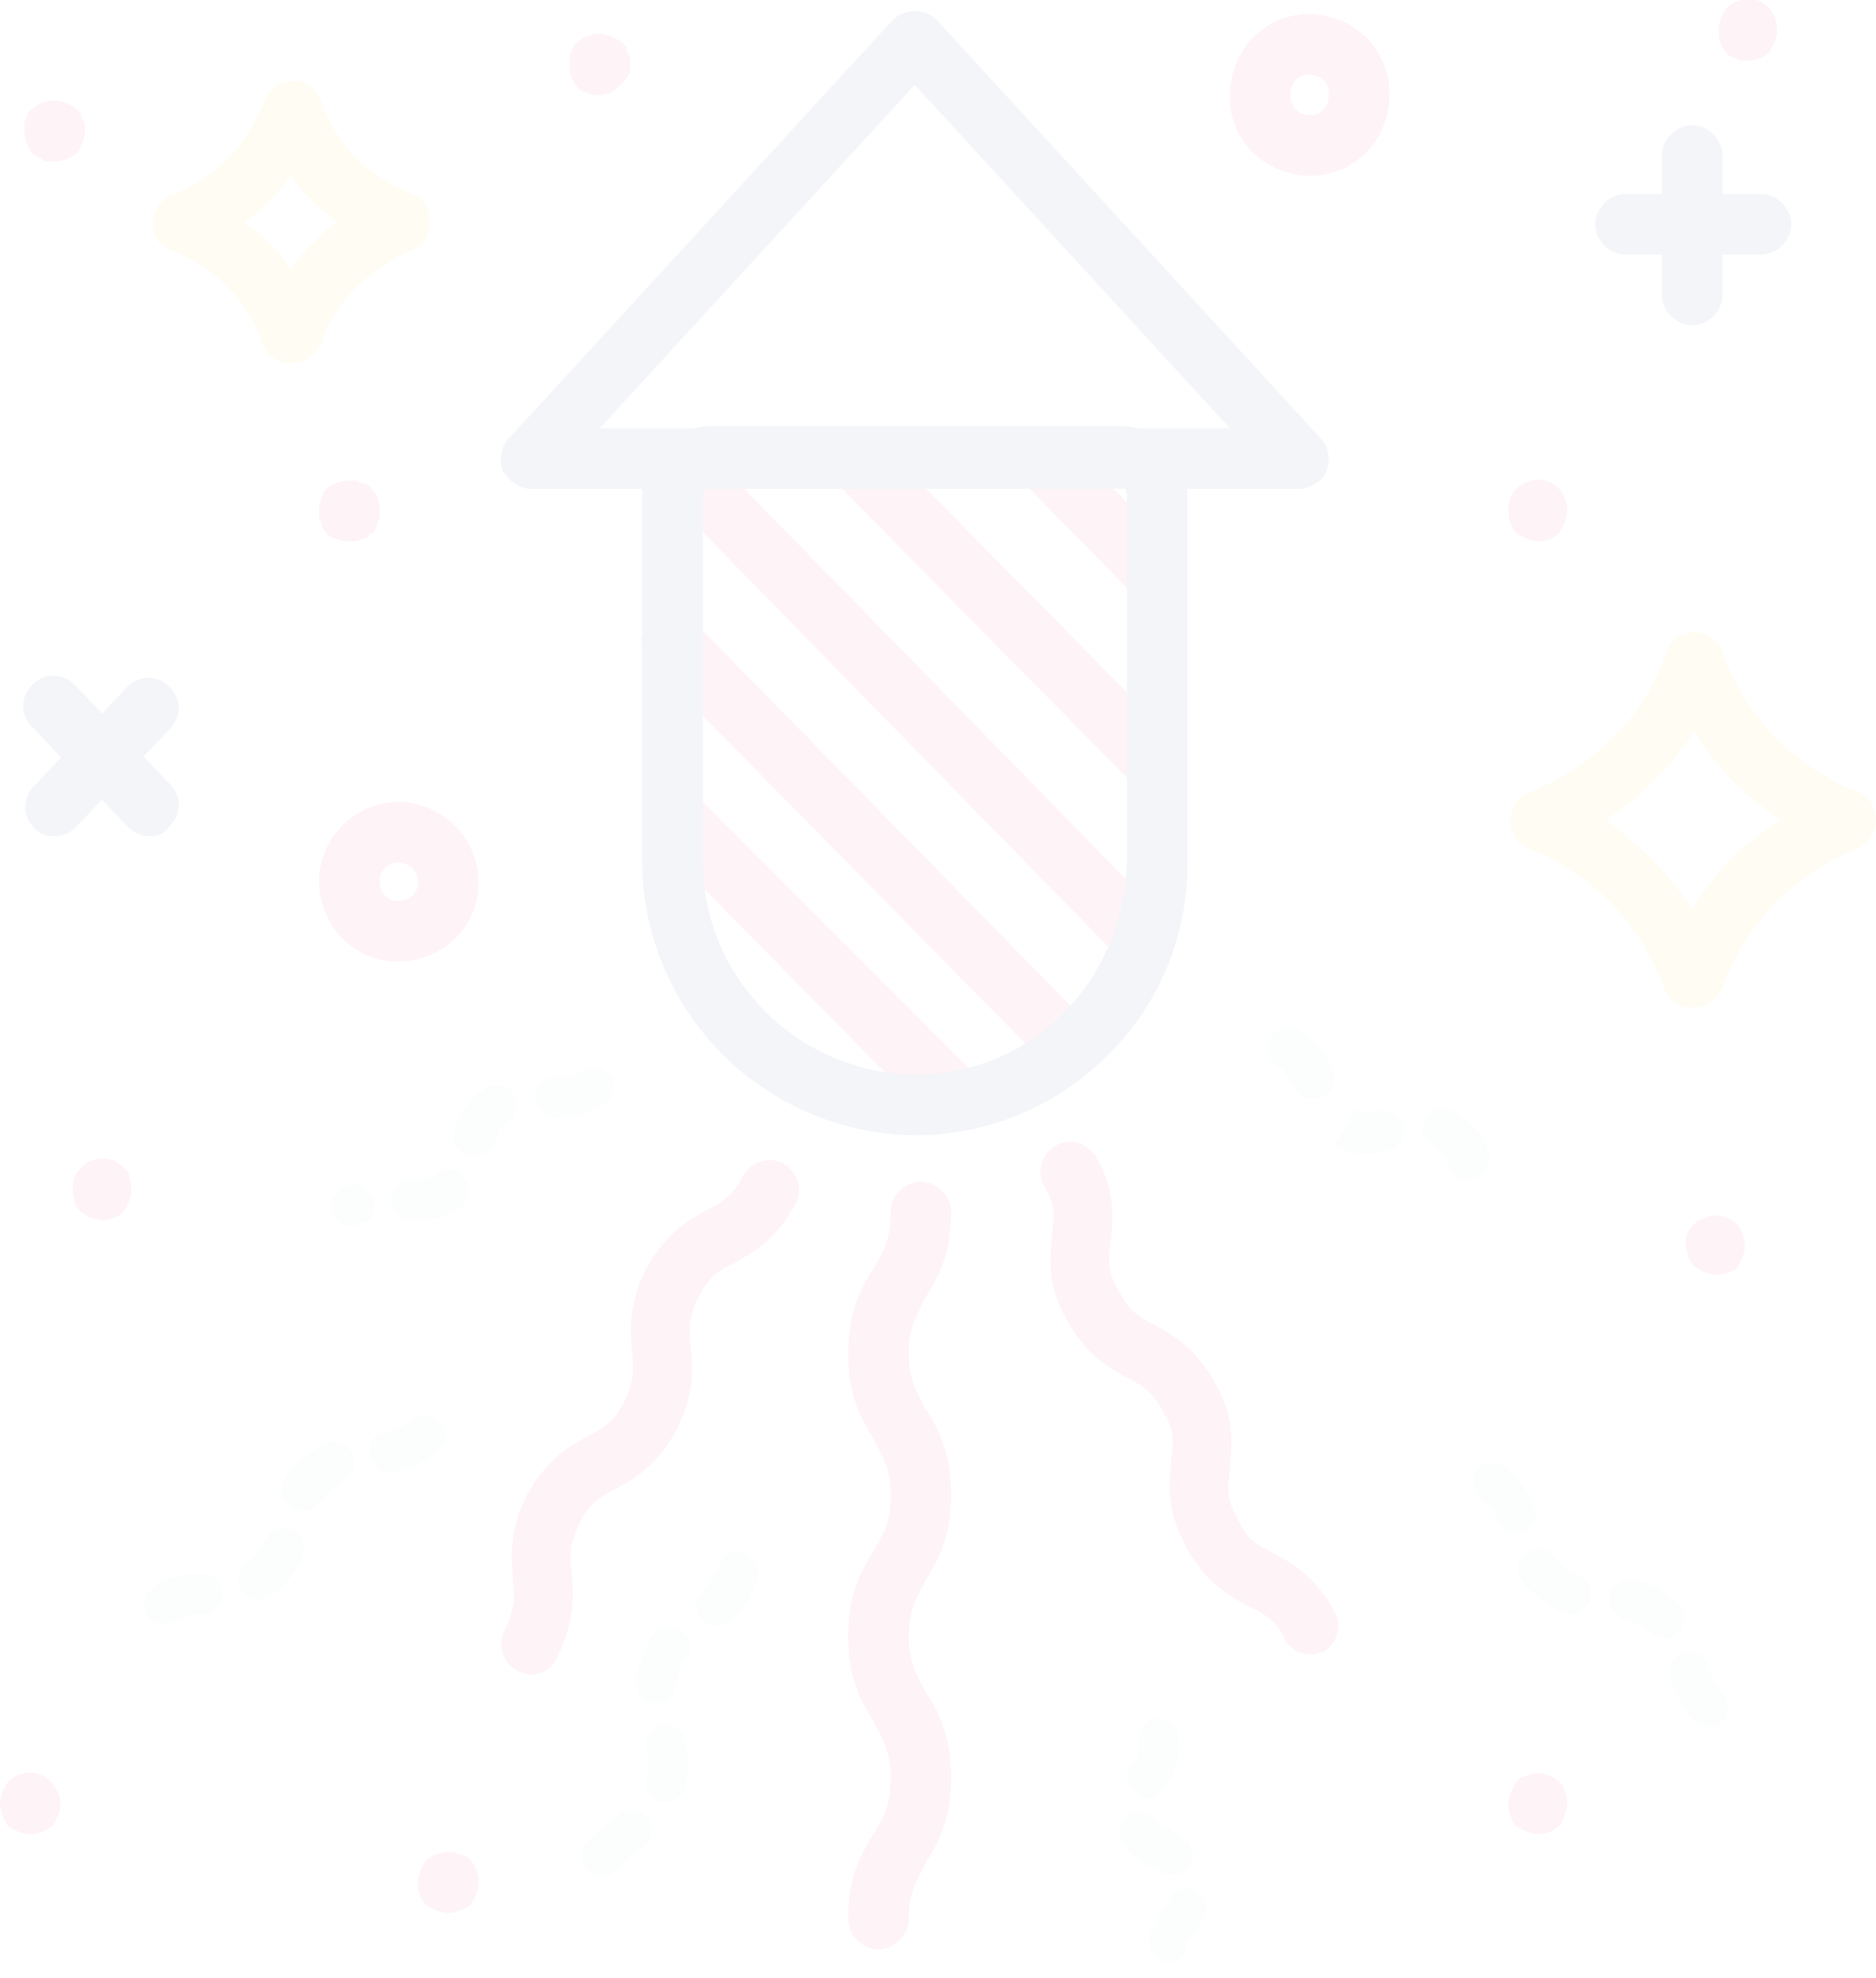 <?xml version="1.0" encoding="utf-8"?>
<!-- Generator: Adobe Illustrator 26.4.1, SVG Export Plug-In . SVG Version: 6.00 Build 0)  -->
<svg id="Layer_1" style="enable-background:new 0 0 92.9 97.9;" version="1.1" viewBox="0 0 92.9 97.9" x="0px"
     xml:space="preserve"
     xmlns="http://www.w3.org/2000/svg" xmlns:xlink="http://www.w3.org/1999/xlink" y="0px">
<style type="text/css">
	.st0 {
    opacity: 5.000000e-02;
  }

  .st1 {
    fill: #FFC400;
  }

  .st2 {
    fill: #002567;
  }

  .st3 {
    fill: #F4044D;
  }

  .st4 {
    fill: #C6CCD7;
  }
</style>
  <g class="st0" id="Group_179">
	<g id="Path_483">
		<path class="st1" d="M14.4,18c-0.6,0-1.2-0.4-1.4-1c-0.7-2.1-2.4-3.8-4.5-4.6c-0.6-0.2-1-0.8-0.9-1.4c0-0.6,0.4-1.2,1-1.4
			c2-0.7,3.7-2.5,4.5-4.6c0.2-0.6,0.8-1,1.4-1s1.2,0.4,1.4,1c0.7,2.1,2.4,3.8,4.5,4.6c0.6,0.2,0.9,0.8,0.9,1.4s-0.4,1.2-0.9,1.4
			c-2.1,0.9-3.8,2.5-4.5,4.6C15.6,17.6,15,18,14.4,18z M12.1,11c0.9,0.7,1.7,1.4,2.3,2.3c0.7-0.9,1.4-1.7,2.3-2.3
			c-0.9-0.7-1.7-1.4-2.3-2.3C13.8,9.6,13,10.4,12.1,11z"/>
	</g>
    <g id="Path_484">
		<path class="st1" d="M83.8,49.9c-0.6,0-1.2-0.4-1.4-1c-1.1-3.1-3.6-5.7-6.7-6.9c-0.6-0.2-0.9-0.8-0.9-1.4c0-0.6,0.4-1.2,1-1.4
			c3.2-1.3,5.7-3.8,6.7-6.9c0.2-0.6,0.8-1,1.4-1c0.6,0,1.2,0.4,1.4,1c1.1,3.1,3.6,5.7,6.7,6.9c0.6,0.2,0.9,0.8,0.9,1.4
			S92.5,41.8,92,42c-3.2,1.3-5.6,3.8-6.7,6.9C85,49.5,84.4,49.9,83.8,49.9z M79.5,40.6c1.7,1.2,3.2,2.7,4.3,4.4
			c1.1-1.8,2.6-3.3,4.4-4.4c-1.7-1.1-3.2-2.6-4.3-4.4C82.7,38,81.2,39.5,79.5,40.6z"/>
	</g>
    <g id="Line_45">
		<path class="st2" d="M83.8,16.1c-0.8,0-1.5-0.7-1.5-1.5V7.7c0-0.8,0.7-1.5,1.5-1.5s1.5,0.7,1.5,1.5v6.9
			C85.3,15.4,84.6,16.1,83.8,16.1z"/>
	</g>
    <g id="Line_46">
		<path class="st2"
          d="M87.2,12.6h-6.7c-0.8,0-1.5-0.7-1.5-1.5s0.7-1.5,1.5-1.5h6.7c0.8,0,1.5,0.7,1.5,1.5S88,12.6,87.2,12.6z"/>
	</g>
    <g id="Line_47">
		<path class="st2" d="M2.7,41.4c-0.4,0-0.7-0.1-1-0.4c-0.6-0.6-0.6-1.5,0-2.1L6.3,34c0.6-0.6,1.5-0.6,2.1,0c0.6,0.6,0.6,1.5,0,2.1
			l-4.7,4.9C3.5,41.2,3.1,41.4,2.7,41.4z"/>
	</g>
    <g id="Line_48">
		<path class="st2" d="M7.4,41.4c-0.4,0-0.8-0.2-1.1-0.5L1.6,36c-0.6-0.6-0.6-1.5,0-2.1c0.6-0.6,1.5-0.6,2.1,0l4.7,4.9
			c0.6,0.6,0.6,1.5,0,2.1C8.1,41.3,7.8,41.4,7.4,41.4z"/>
	</g>
    <g id="Path_485">
		<path class="st3" d="M64.9,8.7c-2.2,0-4-1.7-4-3.9c0-2.3,1.7-4.1,3.9-4.1c2.2,0,4,1.7,4,3.9v0.1C68.8,6.9,67.1,8.7,64.9,8.7z
			 M64.8,3.7c-0.6,0-0.9,0.5-0.9,1c0,0.7,0.5,1,1,1c0.6,0,0.9-0.5,0.9-1V4.6C65.8,4,65.3,3.7,64.8,3.7z"/>
	</g>
    <g id="Path_486">
		<path class="st3" d="M19.7,47.6c-2.2,0-3.9-1.8-3.9-4c0-2.1,1.8-3.9,3.9-3.9c2.2,0,4,1.8,4,4C23.7,45.9,21.9,47.6,19.7,47.6z
			 M19.7,42.7c-0.5,0-0.9,0.4-0.9,0.9c0,0.6,0.4,1,0.9,1c0.6,0,1-0.4,1-0.9C20.7,43.1,20.3,42.7,19.7,42.7z"/>
	</g>
    <g id="Line_49">
		<path class="st3" d="M56.9,29.5c-0.4,0-0.8-0.1-1.1-0.4l-5.2-5.3c-0.6-0.6-0.6-1.5,0-2.1c0.6-0.6,1.5-0.6,2.1,0l5.2,5.3
			c0.6,0.6,0.6,1.5,0,2.1C57.7,29.4,57.3,29.5,56.9,29.5z"/>
	</g>
    <g id="Line_50">
		<path class="st3" d="M57.1,39.1c-0.4,0-0.8-0.1-1.1-0.4L41.3,23.8c-0.6-0.6-0.6-1.5,0-2.1c0.6-0.6,1.5-0.6,2.1,0l14.7,14.9
			c0.6,0.6,0.6,1.5,0,2.1C57.9,39,57.5,39.1,57.1,39.1z"/>
	</g>
    <g id="Line_51">
		<path class="st3" d="M56.4,47.8c-0.4,0-0.8-0.2-1.1-0.5l-22.5-23c-0.6-0.6-0.6-1.5,0-2.1c0.6-0.6,1.5-0.6,2.1,0l22.5,23
			c0.6,0.6,0.6,1.5,0,2.1C57.2,47.7,56.8,47.8,56.4,47.8z"/>
	</g>
    <g id="Line_52">
		<path class="st3" d="M53,53.3c-0.4,0-0.8-0.2-1.1-0.5L32.2,32.8c-0.6-0.6-0.6-1.5,0-2.1c0.6-0.6,1.5-0.6,2.1,0l19.7,20.1
			c0.6,0.6,0.6,1.5,0,2.1C53.8,53.2,53.4,53.3,53,53.3z"/>
	</g>
    <g id="Line_53">
		<path class="st3" d="M47,55.6c-0.4,0-0.8-0.1-1.1-0.4L32.6,41.7c-0.6-0.6-0.6-1.5,0-2.1c0.6-0.6,1.5-0.6,2.1,0L48.1,53
			c0.6,0.6,0.6,1.5,0,2.1C47.8,55.5,47.4,55.6,47,55.6z"/>
	</g>
    <g id="Path_488">
		<path class="st2" d="M64.3,24.2h-38c-0.6,0-1.1-0.4-1.4-0.9c-0.2-0.5-0.1-1.2,0.3-1.6L44.2,1c0.6-0.6,1.6-0.6,2.2,0l19,20.7
			c0.4,0.4,0.5,1.1,0.3,1.6S64.9,24.2,64.3,24.2z M29.7,21.2h31.2l-15.6-17L29.7,21.2z"/>
	</g>
    <g id="Path_489">
		<path class="st3" d="M43.5,96.5c-0.8,0-1.5-0.7-1.5-1.5c0-2.2,0.7-3.3,1.3-4.3c0.5-0.8,0.8-1.4,0.8-2.7s-0.4-1.9-0.8-2.7
			C42.7,84.3,42,83.2,42,81s0.7-3.3,1.3-4.3c0.5-0.8,0.8-1.4,0.8-2.7s-0.4-1.9-0.8-2.7C42.7,70.3,42,69.2,42,67s0.7-3.3,1.3-4.3
			c0.5-0.8,0.8-1.4,0.8-2.7c0-0.8,0.7-1.5,1.5-1.5s1.5,0.7,1.5,1.5c0,2.2-0.7,3.3-1.3,4.3C45.4,65.1,45,65.7,45,67s0.4,1.9,0.8,2.7
			c0.6,0.9,1.3,2.1,1.3,4.3s-0.7,3.3-1.3,4.3C45.4,79.1,45,79.7,45,81s0.4,1.9,0.8,2.7c0.6,0.9,1.3,2.1,1.3,4.3s-0.7,3.3-1.3,4.3
			C45.4,93.1,45,93.7,45,95C45,95.8,44.3,96.5,43.5,96.5z"/>
	</g>
    <g id="Path_490">
		<path class="st3" d="M26.3,82.9c-0.2,0-0.5-0.1-0.7-0.2c-0.7-0.4-1-1.3-0.6-2c0.5-1.1,0.5-1.7,0.4-2.5c-0.1-1.1-0.2-2.4,0.7-4.2
			c1-1.8,2.1-2.4,3-2.9c0.8-0.4,1.3-0.7,1.8-1.7c0.5-1,0.5-1.6,0.4-2.4c-0.1-1.1-0.2-2.4,0.7-4.2c1-1.8,2.1-2.4,3-2.9
			c0.8-0.4,1.3-0.7,1.8-1.7c0.4-0.7,1.3-1,2-0.6c0.7,0.4,1,1.3,0.6,2c-1,1.8-2.1,2.4-3,2.9c-0.8,0.4-1.3,0.7-1.8,1.7
			c-0.5,1-0.5,1.6-0.4,2.4c0.1,1.1,0.2,2.4-0.7,4.2c-1,1.8-2.1,2.4-3,2.9c-0.8,0.4-1.3,0.7-1.8,1.7c-0.5,1-0.5,1.6-0.4,2.4
			c0.1,1.1,0.2,2.4-0.7,4.2C27.4,82.6,26.8,82.9,26.3,82.9z"/>
	</g>
    <g id="Path_491">
		<path class="st3" d="M64.9,81.9c-0.5,0-1.1-0.3-1.3-0.8c-0.5-1-1-1.2-1.8-1.6c-0.9-0.5-2.1-1.1-3.1-3c-1-1.9-0.8-3.2-0.7-4.2
			c0.1-0.9,0.2-1.5-0.4-2.4c-0.5-1-1-1.3-1.8-1.7c-0.9-0.5-2-1.1-3-2.9c-1-1.8-0.8-3.1-0.7-4.2c0.1-0.9,0.2-1.4-0.4-2.4
			c-0.4-0.7-0.1-1.6,0.6-2c0.7-0.4,1.6-0.1,2,0.6c1,1.8,0.8,3.1,0.7,4.2c-0.1,0.9-0.2,1.4,0.4,2.4c0.5,1,1,1.3,1.8,1.7
			c0.9,0.5,2,1.1,3,2.9c1,1.8,0.8,3.1,0.7,4.2c-0.1,0.9-0.2,1.5,0.4,2.5c0.5,1.1,1,1.3,1.8,1.7c0.9,0.5,2,1.1,3,2.9
			c0.4,0.7,0.1,1.6-0.6,2C65.4,81.8,65.1,81.9,64.9,81.9z"/>
	</g>
    <g id="Path_492">
		<path class="st4" d="M72.7,58.4c-0.4,0-0.8-0.2-0.9-0.6c-0.2-0.4-0.4-0.7-0.8-1c-0.5-0.3-0.7-0.9-0.4-1.4c0.3-0.5,0.9-0.7,1.4-0.4
			c1.1,0.6,1.5,1.4,1.7,2c0.2,0.5-0.1,1.1-0.6,1.3C72.9,58.4,72.8,58.4,72.7,58.4z M67.7,57.1c-0.6,0-1.1-0.1-1.6-0.4l0.5-0.9
			l0.5-0.9l-0.5,0.9l0.5-0.9c0.3,0.2,0.7,0.2,1.2,0.1c0.5-0.1,1.1,0.2,1.2,0.7c0.1,0.5-0.2,1.1-0.7,1.2
			C68.4,57.1,68.1,57.1,67.7,57.1z M65,54.4c-0.4,0-0.8-0.2-0.9-0.6c-0.2-0.4-0.4-0.7-0.8-1c-0.5-0.3-0.7-0.9-0.4-1.4
			c0.3-0.5,0.9-0.7,1.4-0.4c1.1,0.6,1.5,1.4,1.7,2c0.2,0.5,0,1.1-0.6,1.3C65.2,54.4,65.1,54.4,65,54.4z"/>
	</g>
    <g id="Path_493">
		<path class="st4" d="M84.6,85.5c-0.3,0-0.5-0.1-0.7-0.3c-0.7-0.8-1-1.5-1.2-2.2c-0.1-0.5,0.2-1.1,0.7-1.2c0.5-0.1,1.1,0.2,1.2,0.7
			c0.1,0.5,0.3,0.9,0.7,1.3c0.4,0.4,0.4,1,0,1.4C85.1,85.4,84.9,85.5,84.6,85.5z M82.4,81.1c-0.2,0-0.5-0.1-0.7-0.3
			c0,0-0.1-0.1-0.2-0.1c-0.5-0.4-0.8-0.5-1.1-0.5C80,80,79.6,79.5,79.7,79c0.1-0.5,0.6-0.9,1.2-0.8c0.7,0.1,1.4,0.4,2,1
			c0.1,0.1,0.2,0.1,0.2,0.2c0.4,0.4,0.4,1,0,1.4C82.9,81,82.7,81.1,82.4,81.1z M77.7,79.9c-0.1,0-0.3,0-0.4-0.1
			c-0.4-0.2-0.8-0.4-1.1-0.7c-0.3-0.3-0.6-0.5-0.8-0.8c-0.3-0.4-0.3-1.1,0.2-1.4c0.4-0.3,1.1-0.3,1.4,0.2c0.1,0.2,0.3,0.3,0.5,0.5
			c0.2,0.2,0.4,0.3,0.7,0.4c0.5,0.2,0.7,0.8,0.5,1.3C78.5,79.6,78.1,79.9,77.7,79.9z M75.1,75.9c-0.4,0-0.8-0.2-0.9-0.6
			c-0.1-0.3-0.3-0.7-0.9-1.1c-0.4-0.3-0.5-1-0.2-1.4c0.3-0.4,1-0.5,1.4-0.2c0.7,0.6,1.2,1.2,1.5,2c0.2,0.5-0.1,1.1-0.6,1.3
			C75.3,75.8,75.2,75.9,75.1,75.9z"/>
	</g>
    <g id="Path_494">
		<path class="st4" d="M57.9,97.1c-0.1,0-0.2,0-0.3,0c-0.5-0.2-0.8-0.7-0.7-1.2c0.2-0.5,0.5-1,0.7-1.4c0.1-0.2,0.3-0.4,0.3-0.5
			c0.3-0.5,0.9-0.7,1.3-0.4c0.5,0.3,0.7,0.9,0.4,1.3c-0.1,0.3-0.3,0.5-0.5,0.8c-0.2,0.3-0.4,0.5-0.4,0.8
			C58.8,96.8,58.4,97.1,57.9,97.1z M58.1,92.8c-0.2,0-0.3,0-0.5-0.1c-0.1-0.1-0.3-0.1-0.4-0.2c-0.5-0.2-1.1-0.5-1.6-1.2
			c-0.3-0.5-0.2-1.1,0.2-1.4c0.5-0.3,1.1-0.2,1.4,0.2c0.1,0.2,0.4,0.3,0.8,0.5c0.2,0.1,0.4,0.2,0.5,0.3c0.5,0.3,0.7,0.9,0.4,1.4
			C58.8,92.6,58.5,92.8,58.1,92.8z M56.9,89c-0.2,0-0.4-0.1-0.6-0.2c-0.5-0.3-0.6-0.9-0.3-1.4c0.3-0.4,0.4-0.6,0.4-0.9
			c0-0.1,0-0.1,0-0.2c-0.1-0.5,0.2-1.1,0.7-1.2c0.5-0.1,1.1,0.2,1.2,0.7c0.1,0.2,0.1,0.5,0.1,0.7c0,0.8-0.4,1.5-0.7,2
			C57.5,88.8,57.2,89,56.9,89z"/>
	</g>
    <g id="Path_495">
		<path class="st4" d="M29.8,92.9c-0.2,0-0.4-0.1-0.6-0.2c-0.4-0.3-0.5-1-0.2-1.4c0.5-0.6,1-0.9,1.4-1.3l0.3-0.2
			c0.4-0.3,1.1-0.2,1.4,0.2c0.3,0.4,0.2,1.1-0.2,1.4l-0.3,0.2c-0.4,0.3-0.7,0.5-1,0.9C30.4,92.7,30.1,92.9,29.8,92.9z M33,89.2
			c-0.1,0-0.2,0-0.3,0c-0.5-0.1-0.8-0.7-0.7-1.2c0.1-0.3,0.1-0.5,0.1-0.7c0-0.2,0-0.5-0.1-0.7c-0.1-0.5,0.2-1.1,0.7-1.2
			c0.5-0.1,1.1,0.2,1.2,0.7c0.1,0.4,0.2,0.8,0.2,1.2c0,0.4-0.1,0.8-0.2,1.3C33.8,88.9,33.4,89.2,33,89.2z M32.5,84.3
			c-0.1,0-0.1,0-0.2,0c-0.5-0.1-0.9-0.6-0.8-1.1c0-0.3,0.1-0.6,0.2-0.9c0.2-0.5,0.4-0.9,0.6-1.3c0.3-0.5,0.9-0.6,1.4-0.3
			c0.5,0.3,0.6,0.9,0.3,1.4c-0.2,0.2-0.3,0.5-0.4,0.8c-0.1,0.2-0.1,0.4-0.2,0.6C33.4,83.9,33,84.3,32.5,84.3z M35.5,80.5
			c-0.3,0-0.5-0.1-0.7-0.3c-0.4-0.4-0.4-1,0-1.4c0.2-0.2,0.5-0.6,0.8-1.3c0.2-0.5,0.7-0.8,1.3-0.6c0.5,0.2,0.8,0.7,0.6,1.3
			c-0.3,0.9-0.7,1.5-1.3,2.1C36,80.4,35.7,80.5,35.5,80.5z"/>
	</g>
    <g id="Path_496">
		<path class="st4" d="M17.4,60.7c-0.3,0-0.6-0.1-0.8-0.4c-0.3-0.4-0.2-1.1,0.2-1.4l0.2-0.1c0.5-0.3,1.1-0.2,1.4,0.3
			c0.3,0.5,0.2,1.1-0.3,1.4L18,60.5C17.8,60.6,17.6,60.7,17.4,60.7z M20.7,60.4c-0.1,0-0.2,0-0.4,0c-0.6,0-1-0.5-0.9-1.1
			c0-0.5,0.5-1,1.1-0.9c0.3,0,0.6,0.1,1.1-0.3c0.4-0.3,1.1-0.3,1.4,0.2c0.3,0.4,0.3,1-0.1,1.4l-0.1,0.1
			C22.1,60.2,21.5,60.4,20.7,60.4z M23.5,57.2c-0.1,0-0.2,0-0.3,0c-0.5-0.1-0.9-0.7-0.7-1.2c0.2-0.6,0.5-1.4,1.5-2.1
			c0.4-0.3,1.1-0.2,1.4,0.2c0.3,0.4,0.2,1.1-0.2,1.4l-0.6-0.8l0.6,0.8c-0.5,0.3-0.6,0.6-0.7,1.1C24.4,56.9,24,57.2,23.5,57.2z
			 M27.9,55.3c-0.2,0-0.3,0-0.5,0c-0.5-0.1-0.9-0.6-0.9-1.1s0.6-0.9,1.1-0.9c0.3,0,0.7,0.1,1.2-0.3c0.4-0.3,1.1-0.2,1.4,0.2
			c0.3,0.4,0.2,1.1-0.2,1.4C29.3,55.1,28.7,55.3,27.9,55.3z"/>
	</g>
    <g id="Path_497">
		<path class="st4" d="M8.1,80.4c-0.3,0-0.6-0.2-0.8-0.4c-0.3-0.5-0.2-1.1,0.3-1.4c0.9-0.6,1.7-0.7,2.4-0.7c0.5,0,1,0.4,1,1
			c0,0.6-0.4,1-1,1c-0.5,0-0.9,0.1-1.4,0.4C8.5,80.4,8.3,80.4,8.1,80.4z M12.8,79.2c-0.3,0-0.6-0.1-0.8-0.4
			c-0.3-0.4-0.2-1.1,0.2-1.4c0,0,0.1-0.1,0.1-0.1c0.4-0.3,0.6-0.6,0.8-1c0.2-0.5,0.8-0.8,1.3-0.6c0.5,0.2,0.8,0.8,0.6,1.3
			c-0.3,0.7-0.7,1.3-1.3,1.8c-0.1,0.1-0.2,0.1-0.2,0.2C13.2,79.1,13,79.2,12.8,79.2z M14.9,74.8c-0.2,0-0.4,0-0.5-0.2
			c-0.5-0.3-0.6-0.9-0.3-1.4c0.2-0.4,0.6-0.8,1-1.1c0.3-0.2,0.6-0.4,0.9-0.6c0.5-0.3,1.1-0.1,1.4,0.4s0.1,1.1-0.4,1.4
			c-0.2,0.1-0.3,0.2-0.5,0.4c-0.2,0.2-0.4,0.4-0.6,0.6C15.6,74.6,15.3,74.8,14.9,74.8z M19.3,72.9c-0.5,0-0.9-0.4-1-0.9
			c-0.1-0.5,0.3-1.1,0.8-1.1c0.3,0,0.8-0.2,1.3-0.6c0.4-0.4,1.1-0.3,1.4,0.1c0.4,0.4,0.3,1.1-0.1,1.4c-0.7,0.6-1.4,0.9-2.3,1.1
			C19.4,72.9,19.4,72.9,19.3,72.9z"/>
	</g>
    <g id="Line_54">
		<path class="st3" d="M29.7,4.7c-0.1,0-0.2,0-0.3,0c-0.1,0-0.2-0.1-0.3-0.1c-0.1,0-0.2-0.1-0.3-0.1c-0.1-0.1-0.2-0.1-0.2-0.2
			c-0.1-0.1-0.1-0.1-0.2-0.2c0-0.1-0.1-0.2-0.1-0.3c0-0.1-0.1-0.2-0.1-0.3c0-0.1,0-0.2,0-0.3s0-0.2,0-0.3c0-0.1,0-0.2,0.1-0.3
			c0-0.1,0.1-0.2,0.1-0.3c0.1-0.1,0.1-0.2,0.2-0.2c0.1-0.1,0.2-0.1,0.2-0.2c0.1,0,0.2-0.1,0.3-0.1c0.1,0,0.2-0.1,0.3-0.1
			c0.5-0.1,1,0.1,1.4,0.4c0.1,0.1,0.1,0.1,0.2,0.2C31,2.4,31,2.5,31.1,2.6c0,0.1,0.1,0.2,0.1,0.3c0,0.1,0,0.2,0,0.3s0,0.2,0,0.3
			c0,0.1-0.1,0.2-0.1,0.3C31,3.9,31,3.9,30.9,4c-0.1,0.1-0.1,0.2-0.2,0.2C30.5,4.5,30.1,4.7,29.7,4.7z"/>
	</g>
    <g id="Line_55">
		<path class="st3" d="M5.1,60.4c-0.4,0-0.8-0.2-1.1-0.4c-0.3-0.3-0.4-0.7-0.4-1.1c0-0.1,0-0.2,0-0.3c0-0.1,0-0.2,0.1-0.3
			c0-0.1,0.1-0.2,0.1-0.3C3.9,58,4,57.9,4,57.8c0.6-0.6,1.6-0.6,2.1,0c0.1,0.1,0.1,0.1,0.2,0.2c0.1,0.1,0.1,0.2,0.1,0.3
			c0,0.1,0.1,0.2,0.1,0.3c0,0.1,0,0.2,0,0.3c0,0.4-0.2,0.8-0.4,1.1C5.9,60.2,5.5,60.4,5.1,60.4z"/>
	</g>
    <g id="Line_56">
		<path class="st3" d="M22.2,94.7c-0.4,0-0.8-0.2-1.1-0.4c-0.3-0.3-0.4-0.7-0.4-1.1c0-0.4,0.2-0.8,0.4-1.1c0.3-0.3,0.9-0.5,1.4-0.4
			c0.1,0,0.2,0.1,0.3,0.1c0.1,0,0.2,0.1,0.3,0.1c0.1,0.1,0.2,0.1,0.2,0.2c0.3,0.3,0.4,0.7,0.4,1.1c0,0.4-0.2,0.8-0.4,1.1
			C23,94.5,22.6,94.7,22.2,94.7z"/>
	</g>
    <g id="Line_57">
		<path class="st3" d="M76.2,90.8c-0.4,0-0.8-0.2-1.1-0.4c-0.3-0.3-0.4-0.7-0.4-1.1s0.2-0.8,0.4-1.1c0.1-0.1,0.1-0.1,0.2-0.2
			c0.1,0,0.2-0.1,0.3-0.1c0.1,0,0.2-0.1,0.3-0.1c0.5-0.1,1,0.1,1.3,0.4c0.1,0.1,0.1,0.1,0.2,0.2c0,0.1,0.1,0.2,0.1,0.3
			c0,0.1,0.1,0.2,0.1,0.3c0,0.1,0,0.2,0,0.3c0,0.4-0.2,0.8-0.4,1.1C77,90.6,76.6,90.8,76.2,90.8z"/>
	</g>
    <g id="Line_58">
		<path class="st3" d="M1.5,90.8c-0.4,0-0.8-0.2-1.1-0.4C0.2,90.1,0,89.7,0,89.3s0.2-0.8,0.4-1.1c0.6-0.6,1.6-0.6,2.1,0
			C2.8,88.5,3,88.9,3,89.3s-0.2,0.8-0.4,1.1C2.3,90.6,1.9,90.8,1.5,90.8z"/>
	</g>
    <g id="Line_59">
		<path class="st3" d="M17.3,26.8c-0.1,0-0.2,0-0.3,0c-0.1,0-0.2-0.1-0.3-0.1c-0.1,0-0.2-0.1-0.3-0.1c-0.1-0.1-0.2-0.1-0.2-0.2
			c-0.1-0.1-0.1-0.1-0.2-0.2c0-0.1-0.1-0.2-0.1-0.3c0-0.1-0.1-0.2-0.1-0.3c0-0.1,0-0.2,0-0.3s0-0.2,0-0.3c0-0.1,0.1-0.2,0.1-0.3
			c0-0.1,0.1-0.2,0.1-0.3c0.1-0.1,0.1-0.2,0.2-0.2c0.1-0.1,0.1-0.1,0.2-0.2c0.1,0,0.2-0.1,0.3-0.1c0.1,0,0.2-0.1,0.3-0.1
			c0.2,0,0.4,0,0.6,0c0.1,0,0.2,0.1,0.3,0.1c0.1,0,0.2,0.1,0.3,0.1c0.1,0.1,0.2,0.1,0.2,0.2c0.1,0.1,0.1,0.1,0.2,0.2
			c0,0.1,0.1,0.2,0.1,0.3c0,0.1,0.1,0.2,0.1,0.3c0,0.1,0,0.2,0,0.3s0,0.2,0,0.3c0,0.1-0.1,0.2-0.1,0.3c0,0.1-0.1,0.2-0.1,0.3
			c-0.1,0.1-0.1,0.2-0.2,0.2s-0.1,0.1-0.2,0.2c-0.1,0-0.2,0.1-0.3,0.1c-0.1,0-0.2,0.1-0.3,0.1C17.5,26.8,17.4,26.8,17.3,26.8z"/>
	</g>
    <g id="Line_60">
		<path class="st3" d="M86.6,3c-0.1,0-0.2,0-0.3,0c-0.1,0-0.2,0-0.3-0.1c-0.1,0-0.2-0.1-0.3-0.1c-0.1-0.1-0.2-0.1-0.2-0.2
			c-0.3-0.3-0.4-0.7-0.4-1.1c0-0.4,0.2-0.8,0.4-1.1c0.6-0.6,1.6-0.6,2.1,0c0.3,0.3,0.4,0.7,0.4,1.1c0,0.4-0.2,0.8-0.4,1.1
			C87.4,2.8,87,3,86.6,3z"/>
	</g>
    <g id="Line_61">
		<path class="st3" d="M76.2,26.8c-0.4,0-0.8-0.2-1.1-0.4c-0.3-0.3-0.4-0.7-0.4-1.1c0-0.1,0-0.2,0-0.3c0-0.1,0.1-0.2,0.1-0.3
			c0-0.1,0.1-0.2,0.1-0.3c0.1-0.1,0.1-0.2,0.2-0.2c0.6-0.6,1.6-0.6,2.1,0c0.1,0.1,0.1,0.1,0.2,0.2c0,0.1,0.1,0.2,0.1,0.3
			c0,0.1,0.1,0.2,0.1,0.3c0,0.1,0,0.2,0,0.3c0,0.4-0.2,0.8-0.4,1.1C77,26.6,76.6,26.8,76.2,26.8z"/>
	</g>
    <g id="Line_62">
		<path class="st3" d="M2.7,8C2.6,8,2.5,8,2.4,8c-0.1,0-0.2,0-0.3-0.1C2,7.8,1.9,7.8,1.9,7.8C1.8,7.7,1.7,7.6,1.6,7.6
			C1.4,7.3,1.2,6.9,1.2,6.5c0-0.1,0-0.2,0-0.3c0-0.1,0-0.2,0.1-0.3c0-0.1,0.1-0.2,0.1-0.3c0.1-0.1,0.1-0.2,0.2-0.2
			c0.1-0.1,0.2-0.1,0.2-0.2C1.9,5.2,2,5.1,2.1,5.1C2.2,5.1,2.3,5,2.4,5c0.5-0.1,1,0.1,1.4,0.4c0.1,0.1,0.1,0.1,0.2,0.2
			C4,5.8,4,5.8,4.1,5.9c0,0.1,0.1,0.2,0.1,0.3c0,0.1,0,0.2,0,0.3c0,0.4-0.2,0.8-0.4,1.1C3.5,7.8,3.1,8,2.7,8z"/>
	</g>
    <g id="Line_63">
		<path class="st3" d="M85,63.1c-0.4,0-0.8-0.2-1.1-0.4c-0.3-0.3-0.4-0.7-0.4-1.1c0-0.1,0-0.2,0-0.3c0-0.1,0-0.2,0.1-0.3
			c0-0.1,0.1-0.2,0.1-0.2c0.1-0.1,0.1-0.2,0.2-0.2c0.1-0.1,0.1-0.1,0.2-0.2c0.1,0,0.2-0.1,0.3-0.1c0.1,0,0.2-0.1,0.3-0.1
			c0.5-0.1,1,0.1,1.3,0.4c0.3,0.3,0.4,0.7,0.4,1.1c0,0.4-0.2,0.8-0.4,1.1C85.8,62.9,85.4,63.1,85,63.1z"/>
	</g>
    <g id="Path_487">
		<path class="st2" d="M45.3,56.2C45.3,56.2,45.3,56.2,45.3,56.2c-7.6-0.1-13.6-6.3-13.5-13.8V24.5c0-1.8,1.4-3.2,3.2-3.4
			c0,0,0.1,0,0.1,0h20.4c1.9,0,3.3,1.5,3.3,3.4v17.9c0.1,3.7-1.3,7.2-3.9,9.8C52.3,54.8,48.9,56.2,45.3,56.2z M35.2,24.1
			c-0.2,0-0.4,0.2-0.4,0.4v17.9c-0.1,5.9,4.6,10.7,10.5,10.8c2.8,0,5.5-1.1,7.4-3.1c2-2,3.1-4.8,3.1-7.7V24.5c0-0.2-0.1-0.4-0.3-0.4
			H35.2z"/>
	</g>
</g>
</svg>
